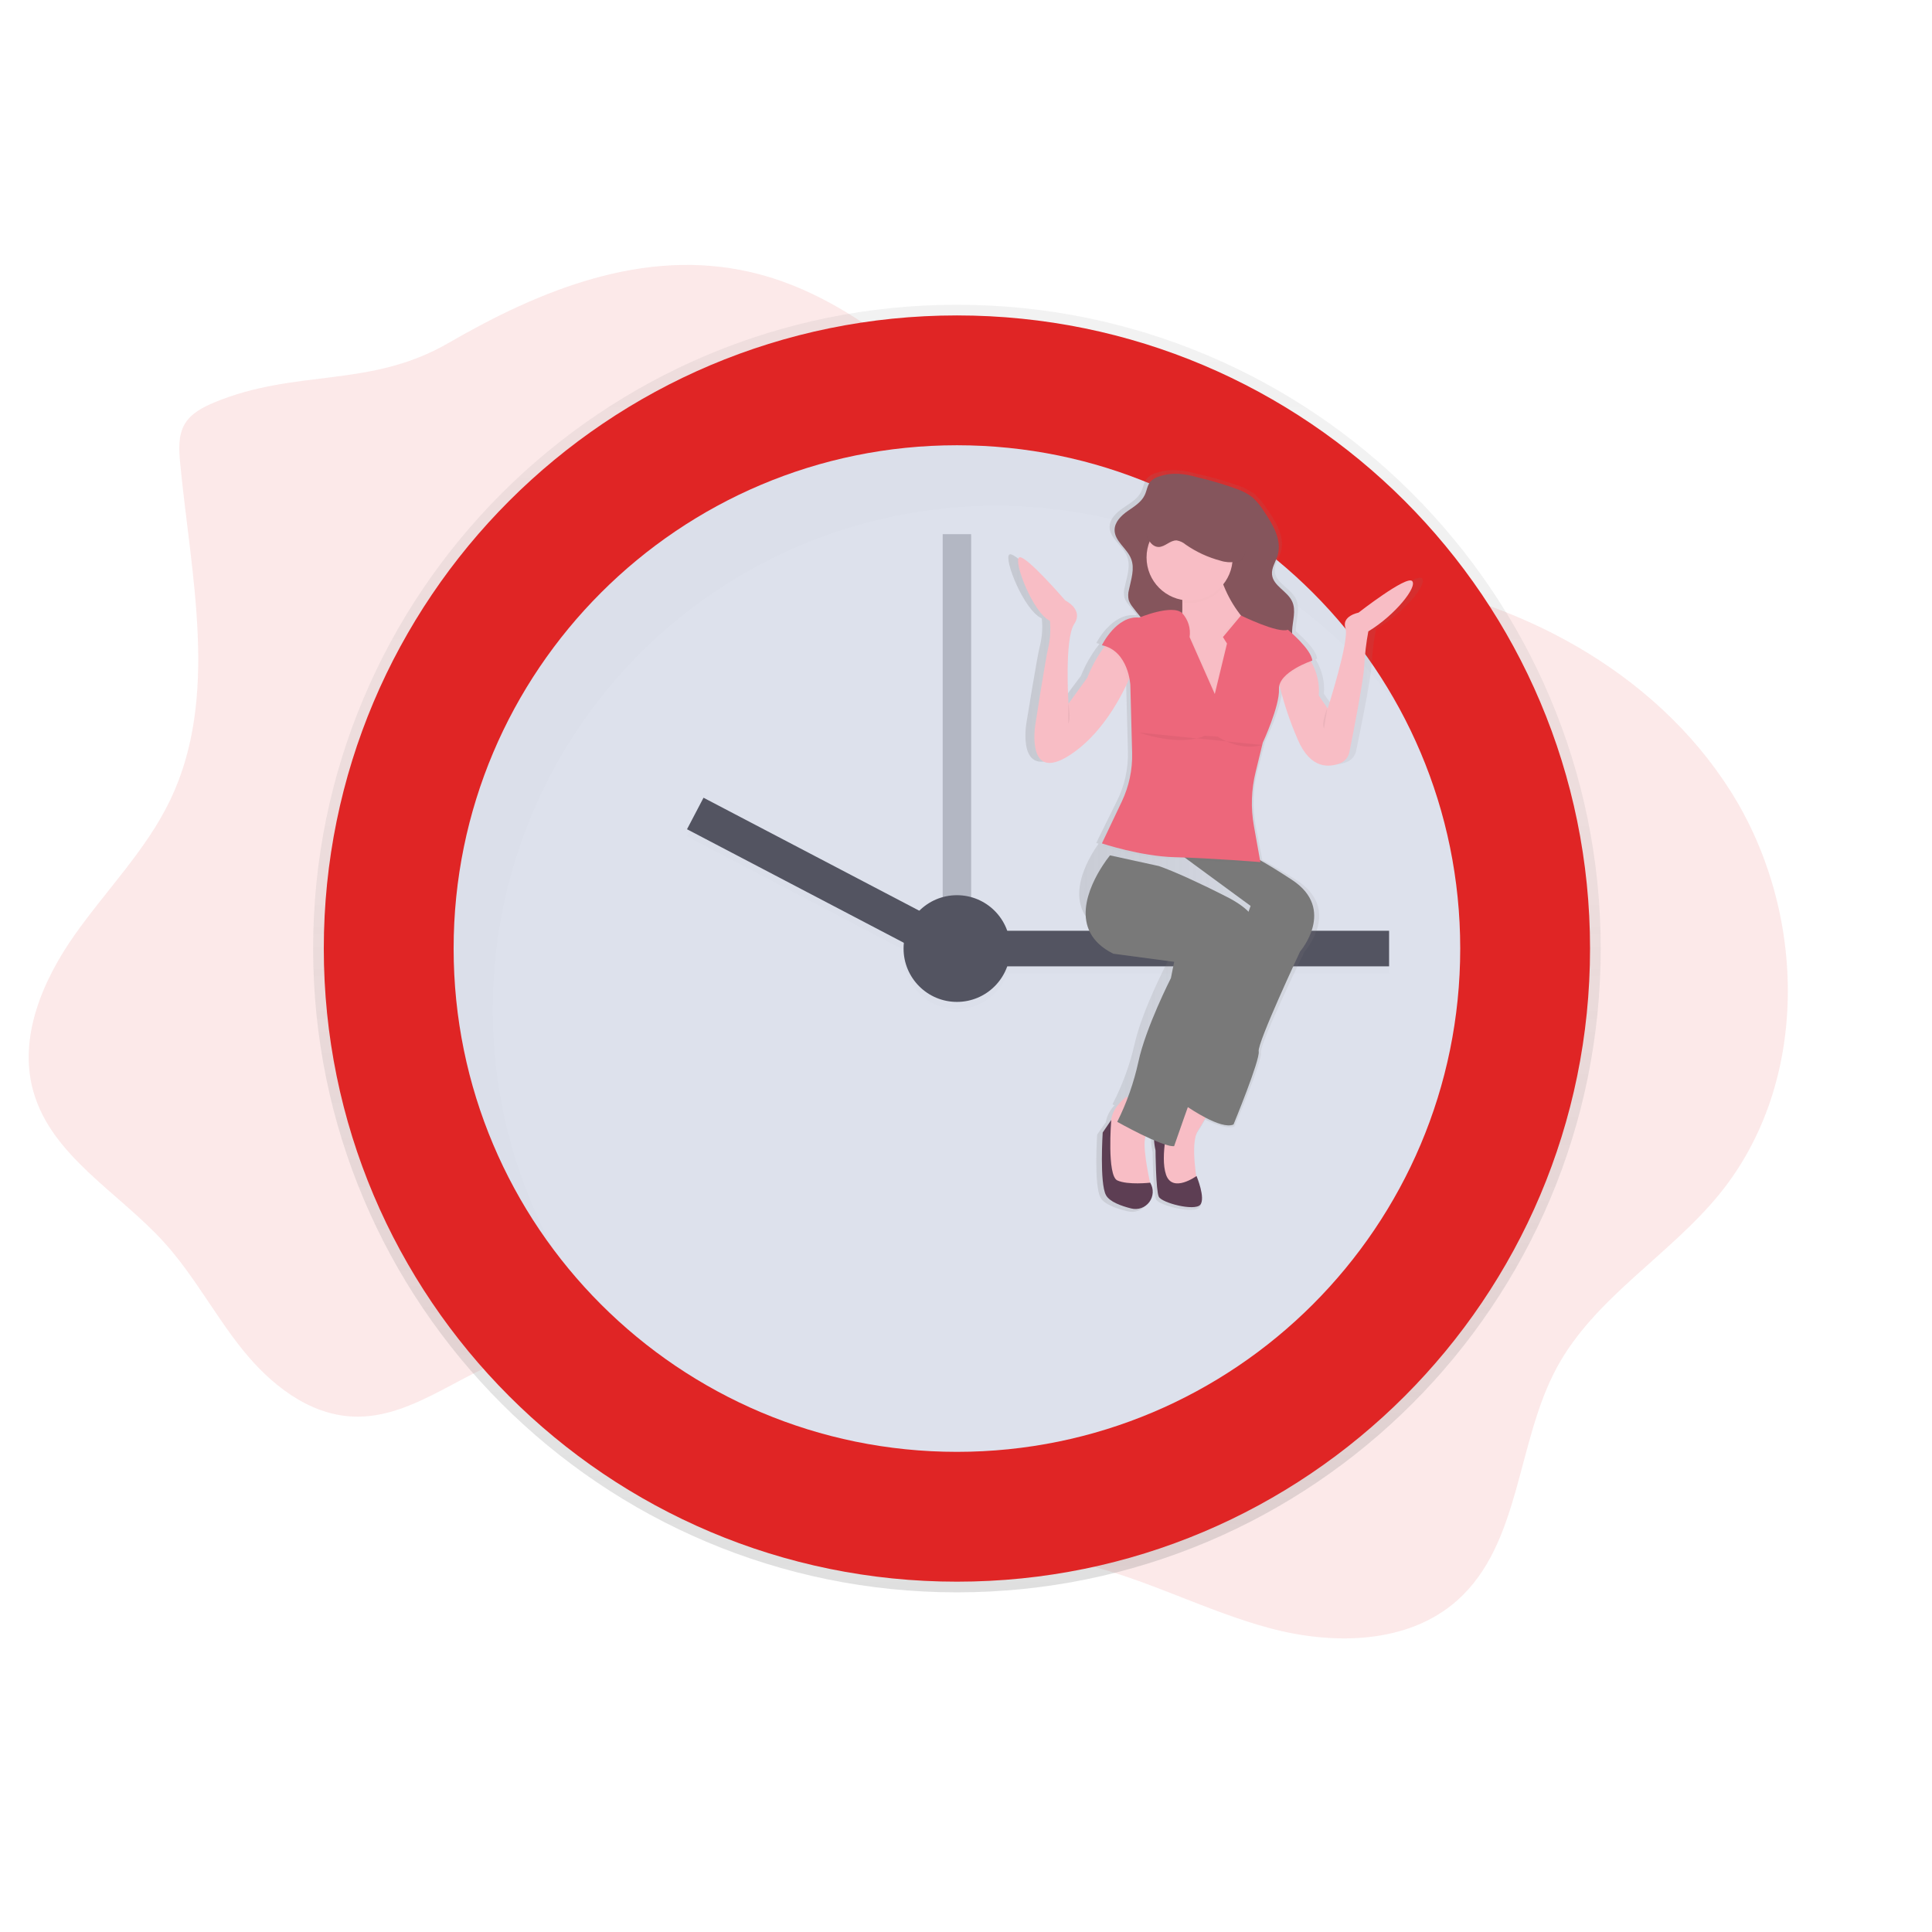 <svg width="300" height="300" viewBox="0 0 300 300" fill="none" xmlns="http://www.w3.org/2000/svg">
<g clip-path="url(#clip0)">
<g filter="url(#filter0_d)">
<path d="M147.772 291.089C226.924 291.089 291.089 226.924 291.089 147.772C291.089 68.621 226.924 4.455 147.772 4.455C68.621 4.455 4.455 68.621 4.455 147.772C4.455 226.924 68.621 291.089 147.772 291.089Z" fill="white"/>
</g>
<path opacity="0.1" d="M33.284 62.488C31.502 63.231 29.669 64.178 28.689 65.843C27.65 67.603 27.775 69.787 27.968 71.822C29.653 89.474 34.091 108.247 26.427 124.236C22.708 131.993 16.486 138.21 11.537 145.251C6.589 152.292 2.855 161.097 5.15 169.383C7.955 179.51 18.427 185.126 25.486 192.918C30.106 198.013 33.345 204.205 37.656 209.565C41.967 214.925 47.874 219.648 54.755 219.961C64.653 220.417 72.705 211.867 82.409 209.889C92.351 207.862 102.362 213.021 110.423 219.196C118.484 225.371 125.816 232.852 135.208 236.707C145.58 240.968 157.273 240.317 168.192 242.877C178.134 245.21 187.286 250.173 197.153 252.818C207.019 255.464 218.591 255.304 226.238 248.546C236.205 239.71 235.42 223.967 241.785 212.279C247.697 201.418 259.271 194.934 267.062 185.332C281.079 168.05 280.621 141.636 268.718 122.84C256.816 104.045 235.256 92.665 213.211 89.701C203.269 88.365 193.032 88.55 183.474 85.515C157.891 77.395 142.667 48.305 116.548 42.252C99.945 38.411 83.8 45.064 69.656 53.252C57.385 60.359 46.06 57.189 33.284 62.488Z" fill="#E02525"/>
<path d="M148.591 247.259C203.802 247.259 248.559 202.501 248.559 147.29C248.559 92.079 203.802 47.322 148.591 47.322C93.38 47.322 48.622 92.079 48.622 147.29C48.622 202.501 93.38 247.259 148.591 247.259Z" fill="url(#paint0_linear)"/>
<path d="M148.591 245.602C202.887 245.602 246.902 201.586 246.902 147.29C246.902 92.994 202.887 48.979 148.591 48.979C94.295 48.979 50.279 92.994 50.279 147.29C50.279 201.586 94.295 245.602 148.591 245.602Z" fill="#E02525"/>
<path d="M148.591 225.443C191.753 225.443 226.743 190.453 226.743 147.29C226.743 104.128 191.753 69.138 148.591 69.138C105.428 69.138 70.438 104.128 70.438 147.29C70.438 190.453 105.428 225.443 148.591 225.443Z" fill="#DDE1EC"/>
<path opacity="0.3" d="M150.8 82.946H146.381V151.986H150.8V82.946Z" fill="#535461"/>
<g opacity="0.1">
<path opacity="0.1" d="M215.697 145.634H153.286V151.157H215.697V145.634Z" fill="black"/>
<path opacity="0.1" d="M109.222 124.969L106.66 129.862L145.93 150.427L148.492 145.534L109.222 124.969Z" fill="black"/>
<path opacity="0.1" d="M148.591 156.68C153.167 156.68 156.876 152.971 156.876 148.395C156.876 143.82 153.167 140.11 148.591 140.11C144.016 140.11 140.306 143.82 140.306 148.395C140.306 152.971 144.016 156.68 148.591 156.68Z" fill="black"/>
</g>
<path d="M215.697 144.529H153.286V150.052H215.697V144.529Z" fill="#535461"/>
<path d="M148.511 144.436L109.242 123.871L106.679 128.764L145.949 149.329L148.511 144.436Z" fill="#535461"/>
<path d="M148.591 155.576C153.167 155.576 156.876 151.867 156.876 147.291C156.876 142.715 153.167 139.006 148.591 139.006C144.016 139.006 140.306 142.715 140.306 147.291C140.306 151.867 144.016 155.576 148.591 155.576Z" fill="#535461"/>
<g opacity="0.1">
<path opacity="0.1" d="M76.509 156.68C76.51 140.288 81.666 124.31 91.246 111.009C100.826 97.707 114.346 87.754 129.894 82.558C145.441 77.362 162.228 77.186 177.881 82.055C193.534 86.924 207.26 96.591 217.117 109.689C211.952 100.278 204.905 92.032 196.413 85.464C187.922 78.897 178.168 74.149 167.761 71.516C157.354 68.884 146.516 68.424 135.923 70.165C125.33 71.905 115.209 75.809 106.191 81.633C97.173 87.457 89.452 95.077 83.508 104.016C77.565 112.955 73.526 123.023 71.645 133.592C69.763 144.161 70.079 155.004 72.573 165.446C75.066 175.887 79.684 185.703 86.138 194.281C79.802 182.762 76.49 169.826 76.508 156.679L76.509 156.68Z" fill="black"/>
</g>
<path d="M220.801 89.8C219.873 88.909 212.063 94.771 212.063 94.771C212.063 94.771 209.282 95.279 209.945 97.187C210.608 99.096 207.032 109.783 207.032 109.783L205.578 107.748C205.73 105.957 205.326 104.164 204.421 102.611C204.368 102.526 204.316 102.443 204.264 102.365L204.518 102.277C204.421 100.974 202.336 98.988 201.229 98.016V97.597C201.298 96.037 201.922 94.396 201.229 92.984C200.445 91.374 198.149 90.565 197.956 88.798C197.84 87.743 198.55 86.793 198.867 85.774C199.619 83.344 198.058 80.864 196.565 78.771C196.059 77.986 195.443 77.277 194.736 76.666C194.064 76.175 193.326 75.781 192.544 75.495C190.362 74.715 188.133 74.07 185.872 73.565C183.709 72.99 181.713 72.717 179.52 73.438C178.999 73.578 178.524 73.851 178.14 74.23C177.62 74.815 177.546 75.65 177.206 76.348C176.654 77.472 175.464 78.143 174.411 78.864C173.359 79.585 172.304 80.572 172.299 81.816C172.299 83.58 174.315 84.691 174.988 86.334C175.618 87.864 174.988 89.568 174.638 91.181C174.491 91.702 174.477 92.251 174.596 92.779C174.735 93.173 174.945 93.538 175.215 93.856C175.632 94.409 176.079 94.922 176.524 95.447L176.321 95.528C172.614 95.147 170.231 99.853 170.231 99.853C170.403 99.888 170.566 99.927 170.726 99.977L170.569 100.181C169.449 101.635 168.534 103.236 167.849 104.939L164.811 109.01C164.811 109.01 164.148 98.831 165.739 96.541C167.33 94.252 164.283 92.852 164.283 92.852C164.283 92.852 157.656 85.473 156.736 86.108C155.816 86.743 158.988 94.758 161.766 96.03C161.917 97.435 161.824 98.855 161.49 100.228C161.156 101.274 159.372 112.316 159.372 112.316C159.372 112.316 157.784 121.603 165.066 117.01C169.796 114.033 172.853 108.908 174.411 105.688C174.52 105.461 174.622 105.245 174.718 105.039C174.791 105.38 174.84 105.726 174.867 106.074L175.143 116.715C175.213 119.347 174.638 121.955 173.469 124.314L170.224 130.895L170.586 131.006L170.367 131.321C168.23 134.466 164.595 141.538 172.075 145.142L182.017 146.415L181.487 148.958C181.487 148.958 177.383 156.718 176.19 162.062C175.449 165.334 174.292 168.498 172.747 171.476L173.053 171.639C172.989 171.713 172.923 171.787 172.86 171.861C172.257 172.539 171.859 173.374 171.711 174.27L170.364 176.18C170.364 176.18 169.833 184.067 170.894 185.978C171.474 187.023 173.399 187.686 175.036 188.072C175.56 188.221 176.116 188.21 176.634 188.04C177.151 187.871 177.606 187.55 177.939 187.119C178.273 186.689 178.47 186.168 178.505 185.625C178.541 185.081 178.412 184.54 178.137 184.07L178.121 184.043H178.096C177.82 182.759 176.975 178.77 177.251 177.26C177.325 176.829 177.4 176.401 177.436 175.965C177.502 175.392 177.677 174.836 177.95 174.327C177.994 174.242 178.041 174.159 178.088 174.076L178.231 174.137C178.677 174.328 179.115 174.509 179.532 174.665C178.886 175.253 178.427 176.471 178.98 178.975C178.98 178.975 179.032 185.241 179.51 186.227C179.987 187.213 185.334 188.517 186.262 187.5C187.19 186.483 185.668 182.982 185.668 182.982L185.621 183.016C185.315 180.986 184.937 177.352 185.867 175.921C186.243 175.344 186.61 174.747 186.933 174.189L187.134 173.844C188.863 174.705 190.691 175.354 191.69 174.904C191.69 174.904 196.059 164.725 195.794 163.455C195.529 162.184 202.546 147.805 202.546 147.805C202.546 147.805 208.503 141.177 201.224 136.61C198.912 135.154 197.228 134.177 196.004 133.517L194.979 128.159C194.453 125.351 194.547 122.462 195.255 119.694L196.36 115.48L196.452 115.121C196.452 115.121 199.233 109.397 199.1 106.724C199.09 106.516 199.113 106.308 199.169 106.108C199.199 106.235 199.232 106.368 199.268 106.506C199.999 109.284 200.961 111.997 202.146 114.614C204.258 119.381 207.393 119.002 209.11 118.327C209.478 118.185 209.805 117.953 210.061 117.654C210.317 117.354 210.494 116.995 210.577 116.609C211.196 113.644 212.894 105.334 213.002 103.039C213.098 101.243 213.319 99.457 213.665 97.692C218.022 95.144 221.728 90.692 220.801 89.8Z" fill="url(#paint1_linear)"/>
<path d="M188.382 171.327C188.382 171.327 187.799 172.496 187.002 173.898C186.69 174.451 186.342 175.044 185.985 175.616C184.723 177.635 185.985 184.066 185.985 184.066L183.223 184.444L180.462 183.064L179.959 178.399V174.983L183.108 171.462L184.488 169.937L188.382 171.327Z" fill="#F8BDC5"/>
<g opacity="0.1">
<path opacity="0.1" d="M188.382 171.327C188.382 171.327 187.799 172.496 187.002 173.898C185.782 173.247 184.604 172.522 183.472 171.728L183.229 171.556L183.099 171.463L184.48 169.938L188.382 171.327Z" fill="black"/>
</g>
<path d="M201.884 147.738C201.884 147.738 195.201 161.99 195.452 163.253C195.704 164.515 191.542 174.605 191.542 174.605C190.592 175.051 188.846 174.409 187.201 173.556C185.959 172.894 184.76 172.157 183.61 171.347L183.368 171.175L183.219 171.071L194.194 140.671L184.489 133.548L183.771 133.02L179.43 129.817L192.685 132.214C192.685 132.214 193.147 132.156 195.581 133.52C196.752 134.174 198.379 135.154 200.626 136.629C207.555 141.179 201.884 147.738 201.884 147.738Z" fill="#797979"/>
<path d="M181.572 173.849C181.572 173.849 178.291 173.343 179.429 178.643C179.429 178.643 179.479 184.856 179.935 185.823C180.391 186.789 185.485 188.093 186.366 187.085C187.247 186.077 185.797 182.609 185.797 182.609C185.797 182.609 182.078 185.321 181.067 182.418C180.056 179.515 181.572 173.849 181.572 173.849Z" fill="#5D3E53"/>
<path d="M179.3 172.841C178.942 173.182 178.65 173.586 178.441 174.034C178.18 174.541 178.014 175.092 177.952 175.658C177.919 176.089 177.849 176.517 177.778 176.942C177.463 178.74 178.669 184.067 178.669 184.067L173.875 184.824L172.111 182.932L171.733 178.774C172.204 177.347 172.459 175.858 172.49 174.356C172.544 173.339 172.932 172.368 173.595 171.594C173.969 171.122 174.398 170.697 174.873 170.326C174.873 170.326 180.31 171.957 179.3 172.841Z" fill="#F8BDC5"/>
<g opacity="0.1">
<path opacity="0.1" d="M179.3 172.841C178.942 173.182 178.65 173.586 178.441 174.034C176.477 173.148 174.414 172.029 173.663 171.615L173.605 171.584C173.979 171.113 174.409 170.687 174.884 170.317C174.884 170.317 180.31 171.957 179.3 172.841Z" fill="black"/>
</g>
<g filter="url(#filter1_d)">
<path d="M194.811 143.954C194.811 143.954 191.661 149.883 189.639 154.801C188.314 158.032 185.574 165.726 183.84 170.625L183.586 171.348C182.824 173.516 182.315 174.982 182.315 174.982C181.979 174.984 181.645 174.934 181.324 174.834C181.027 174.754 180.691 174.646 180.336 174.514L179.935 174.365C179.537 174.211 179.107 174.031 178.695 173.846C176.69 172.954 174.553 171.786 173.777 171.36L173.485 171.198C174.965 168.232 176.069 165.094 176.773 161.855C177.908 156.558 181.819 148.876 181.819 148.876L182.324 146.351L172.863 145.089C165.734 141.524 169.198 134.503 171.234 131.386C171.581 130.845 171.956 130.322 172.358 129.82L179.928 131.476C179.928 131.476 181.121 131.857 183.772 133.031L184.99 133.584C186.475 134.266 188.304 135.143 190.513 136.271C197.962 140.035 194.811 143.954 194.811 143.954Z" fill="#797979"/>
</g>
<path d="M178.623 183.688C178.893 184.142 179.022 184.667 178.994 185.195C178.967 185.723 178.783 186.231 178.467 186.655C178.151 187.079 177.717 187.4 177.219 187.578C176.72 187.756 176.181 187.782 175.668 187.653C174.119 187.269 172.282 186.613 171.732 185.574C170.724 183.682 171.226 175.862 171.226 175.862L172.552 173.906C172.552 173.906 171.859 182.547 173.499 183.296C175.14 184.044 178.608 183.646 178.608 183.646L178.623 183.688Z" fill="#5D3E53"/>
<path d="M179.965 73.993C179.461 74.133 179.004 74.405 178.64 74.78C178.143 75.36 178.087 76.191 177.749 76.882C177.224 77.987 176.092 78.664 175.086 79.367C174.081 80.07 173.081 81.062 173.073 82.294C173.073 84.045 175.004 85.144 175.636 86.77C176.235 88.289 175.636 89.977 175.302 91.576C175.162 92.094 175.149 92.637 175.263 93.161C175.396 93.55 175.597 93.912 175.857 94.23C177.075 95.886 178.588 97.356 179.403 99.242C179.949 100.709 180.27 102.25 180.356 103.813C180.7 106.04 180.715 108.306 180.399 110.537C180.358 110.67 180.358 110.811 180.399 110.944C180.472 111.07 180.586 111.168 180.723 111.22C181.526 111.61 182.4 111.834 183.293 111.878C184.185 111.922 185.077 111.785 185.915 111.476C186.754 111.166 187.52 110.69 188.17 110.077C188.819 109.463 189.338 108.725 189.695 107.906C190.248 106.654 190.46 105.144 191.551 104.332C191.679 104.227 191.833 104.157 191.997 104.131C192.255 104.138 192.505 104.222 192.715 104.372C194.187 105.069 195.855 105.237 197.437 104.847C198.411 104.721 199.314 104.272 200.003 103.571C201.248 102.091 200.555 99.879 200.638 97.948C200.704 96.405 201.298 94.775 200.638 93.378C199.895 91.781 197.702 90.981 197.519 89.236C197.408 88.192 198.088 87.245 198.388 86.24C199.103 83.829 197.618 81.371 196.199 79.297C195.721 78.524 195.136 77.822 194.462 77.212C193.825 76.727 193.122 76.337 192.374 76.052C190.3 75.277 188.179 74.638 186.022 74.139C183.964 73.551 182.067 73.278 179.965 73.993Z" fill="#85555C"/>
<path d="M190.528 110.024H183.21V98.165C183.428 97.026 183.555 95.872 183.591 94.713V93.523C183.623 92.204 183.227 90.911 182.462 89.836C180.443 87.566 189.02 87.945 189.02 87.945C189.283 88.987 189.625 90.008 190.042 90.999C190.663 92.545 191.49 94.001 192.5 95.326C193.388 96.506 194.527 97.474 195.833 98.162C200.87 100.689 190.528 110.024 190.528 110.024Z" fill="#F8BDC5"/>
<g opacity="0.1">
<path opacity="0.1" d="M190.034 90.998C189.291 91.967 188.297 92.714 187.16 93.159C186.023 93.604 184.786 93.73 183.583 93.523C183.615 92.204 183.218 90.911 182.453 89.836C180.434 87.566 189.012 87.945 189.012 87.945C189.275 88.987 189.617 90.008 190.034 90.999V90.998Z" fill="black"/>
</g>
<path d="M184.723 93.249C188.415 93.249 191.408 90.256 191.408 86.563C191.408 82.871 188.415 79.878 184.723 79.878C181.031 79.878 178.037 82.871 178.037 86.563C178.037 90.256 181.031 93.249 184.723 93.249Z" fill="#F8BDC5"/>
<path d="M212.474 98.041C212.146 99.79 211.936 101.56 211.845 103.337C211.742 105.61 210.124 113.851 209.533 116.792C209.458 117.169 209.292 117.522 209.048 117.82C208.804 118.117 208.491 118.349 208.135 118.496C206.495 119.165 203.513 119.543 201.508 114.818C200.378 112.218 199.46 109.53 198.766 106.781C198.52 105.857 198.335 104.918 198.213 103.97L202.631 101.573C203.047 101.961 203.399 102.412 203.675 102.91C204.54 104.46 204.925 106.233 204.78 108.002L206.161 110.021C206.161 110.021 209.566 99.425 208.923 97.533C208.279 95.641 210.942 95.136 210.942 95.136C210.942 95.136 218.384 89.337 219.268 90.218C220.152 91.1 216.636 95.517 212.474 98.041Z" fill="#F8BDC5"/>
<path d="M176.273 103.086C175.928 104.072 175.531 105.039 175.085 105.982C173.6 109.175 170.689 114.267 166.181 117.211C159.244 121.751 160.761 112.544 160.761 112.544C160.761 112.544 162.459 101.597 162.78 100.562C163.085 99.198 163.17 97.794 163.031 96.403C160.383 95.141 157.356 87.195 158.237 86.564C159.117 85.933 165.417 93.247 165.417 93.247C165.417 93.247 168.319 94.628 166.797 96.907C165.275 99.186 165.913 109.268 165.913 109.268L168.832 105.238C169.482 103.557 170.354 101.971 171.425 100.522C171.978 99.768 172.364 99.312 172.364 99.312L176.273 103.086Z" fill="#F8BDC5"/>
<g opacity="0.1">
<path opacity="0.1" d="M203.678 102.913C202.75 103.255 199.158 104.705 198.76 106.778C198.515 105.855 198.33 104.915 198.208 103.967L202.626 101.57C203.045 101.959 203.4 102.412 203.678 102.912V102.913Z" fill="black"/>
</g>
<g opacity="0.1">
<path opacity="0.1" d="M176.273 103.086C175.928 104.072 175.531 105.039 175.085 105.982C174.913 104.734 174.209 101.542 171.423 100.512C171.976 99.758 172.362 99.302 172.362 99.302L176.273 103.086Z" fill="black"/>
</g>
<g opacity="0.1">
<path opacity="0.1" d="M190.528 110.023H183.21V98.165C183.427 97.026 183.555 95.872 183.591 94.713C184.041 95.209 184.375 95.798 184.571 96.438C184.767 97.078 184.819 97.754 184.723 98.416L188.634 107.253L190.528 99.44L189.898 98.433L192.497 95.345C193.386 96.525 194.524 97.493 195.831 98.181C200.87 100.689 190.528 110.023 190.528 110.023Z" fill="black"/>
</g>
<g opacity="0.1">
<path opacity="0.1" d="M195.697 134.237C195.697 134.237 189.965 133.781 184.991 133.568L184.491 133.546C183.784 133.519 183.111 133.496 182.45 133.48C178.64 133.251 174.873 132.546 171.238 131.381C171.586 130.842 171.962 130.322 172.364 129.822L179.934 131.479C179.934 131.479 181.127 131.86 183.778 133.034L179.429 129.822L192.685 132.219C192.685 132.219 193.146 132.161 195.581 133.525L195.697 134.237Z" fill="black"/>
</g>
<path d="M190.528 99.933L189.898 98.925L192.699 95.575C192.699 95.575 198.473 98.406 199.986 97.784C199.986 97.784 203.646 100.822 203.77 102.578C203.77 102.578 198.473 104.343 198.598 106.997C198.723 109.651 196.085 115.32 196.085 115.32L194.98 119.854C194.3 122.602 194.206 125.463 194.704 128.249L195.711 133.864C195.711 133.864 187.766 133.234 182.456 133.107C177.146 132.98 171.103 130.964 171.103 130.964L174.199 124.449C175.315 122.099 175.862 119.518 175.796 116.916L175.519 106.372C175.519 106.372 175.268 101.075 171.101 100.191C171.101 100.191 173.371 95.524 176.9 95.903C176.9 95.903 182.043 93.757 183.57 95.207C184.026 95.703 184.365 96.295 184.565 96.939C184.764 97.582 184.817 98.262 184.721 98.929L188.632 107.766L190.528 99.933Z" fill="#ED677B"/>
<g opacity="0.1">
<path opacity="0.1" d="M179.899 85.186C180.913 85.186 181.708 84.111 182.721 84.167C183.243 84.254 183.731 84.483 184.132 84.83C185.77 85.965 187.593 86.806 189.52 87.316C190.258 87.56 191.046 87.617 191.812 87.481C192.193 87.406 192.543 87.219 192.818 86.944C193.092 86.669 193.279 86.319 193.353 85.937C193.374 85.598 193.329 85.257 193.221 84.935C192.37 81.972 190.446 79.433 187.824 77.813C186.775 77.169 185.494 76.678 184.334 77.081C183.285 77.442 182.609 78.425 181.849 79.234C181.277 79.84 180.628 80.367 179.918 80.802C179.366 81.137 178.538 81.355 178.22 81.968C177.612 83.112 178.553 85.175 179.899 85.186Z" fill="black"/>
</g>
<path d="M179.899 84.934C180.913 84.934 181.708 83.86 182.721 83.915C183.243 84.002 183.731 84.232 184.132 84.579C185.77 85.713 187.593 86.554 189.52 87.064C190.258 87.308 191.046 87.365 191.812 87.229C192.193 87.154 192.543 86.968 192.818 86.692C193.092 86.418 193.279 86.067 193.353 85.686C193.374 85.346 193.329 85.006 193.221 84.683C192.37 81.721 190.446 79.181 187.824 77.561C186.775 76.917 185.494 76.427 184.334 76.829C183.285 77.191 182.609 78.174 181.849 78.982C181.277 79.588 180.628 80.115 179.918 80.551C179.366 80.885 178.538 81.103 178.22 81.716C177.612 82.871 178.553 84.921 179.899 84.934Z" fill="#85555C"/>
<path opacity="0.05" d="M176.84 113.743C176.84 113.743 183.021 116.013 187.058 114.249L189.077 114.376C189.077 114.376 192.432 116.729 195.983 115.677" fill="black"/>
<path opacity="0.05" d="M206.106 109.96C206.106 109.96 205.098 112.357 205.6 113.113L206.106 109.96Z" fill="black"/>
<path opacity="0.05" d="M165.867 109.203C165.867 109.203 166.373 111.6 165.867 112.357V109.203Z" fill="black"/>
</g>
<defs>
<filter id="filter0_d" x="1.455" y="1.455" width="298.634" height="298.634" filterUnits="userSpaceOnUse" color-interpolation-filters="sRGB">
<feFlood flood-opacity="0" result="BackgroundImageFix"/>
<feColorMatrix in="SourceAlpha" type="matrix" values="0 0 0 0 0 0 0 0 0 0 0 0 0 0 0 0 0 0 127 0"/>
<feOffset dx="3" dy="3"/>
<feGaussianBlur stdDeviation="3"/>
<feColorMatrix type="matrix" values="0 0 0 0 0 0 0 0 0 0 0 0 0 0 0 0 0 0 0.161 0"/>
<feBlend mode="normal" in2="BackgroundImageFix" result="effect1_dropShadow"/>
<feBlend mode="normal" in="SourceGraphic" in2="effect1_dropShadow" result="shape"/>
</filter>
<filter id="filter1_d" x="162.579" y="126.82" width="38.894" height="57.163" filterUnits="userSpaceOnUse" color-interpolation-filters="sRGB">
<feFlood flood-opacity="0" result="BackgroundImageFix"/>
<feColorMatrix in="SourceAlpha" type="matrix" values="0 0 0 0 0 0 0 0 0 0 0 0 0 0 0 0 0 0 127 0"/>
<feOffset dy="3"/>
<feGaussianBlur stdDeviation="3"/>
<feColorMatrix type="matrix" values="0 0 0 0 0 0 0 0 0 0 0 0 0 0 0 0 0 0 0.161 0"/>
<feBlend mode="normal" in2="BackgroundImageFix" result="effect1_dropShadow"/>
<feBlend mode="normal" in="SourceGraphic" in2="effect1_dropShadow" result="shape"/>
</filter>
<linearGradient id="paint0_linear" x1="148.591" y1="247.259" x2="148.591" y2="47.322" gradientUnits="userSpaceOnUse">
<stop stop-color="#808080" stop-opacity="0.251"/>
<stop offset="0.54" stop-color="#808080" stop-opacity="0.122"/>
<stop offset="1" stop-color="#808080" stop-opacity="0.102"/>
</linearGradient>
<linearGradient id="paint1_linear" x1="156.574" y1="73.004" x2="220.944" y2="73.004" gradientUnits="userSpaceOnUse">
<stop stop-color="#808080" stop-opacity="0.251"/>
<stop offset="0.54" stop-color="#808080" stop-opacity="0.122"/>
<stop offset="1" stop-color="#808080" stop-opacity="0.102"/>
</linearGradient>
<clipPath id="clip0">
<rect width="300" height="300" fill="white"/>
</clipPath>
</defs>
</svg>
